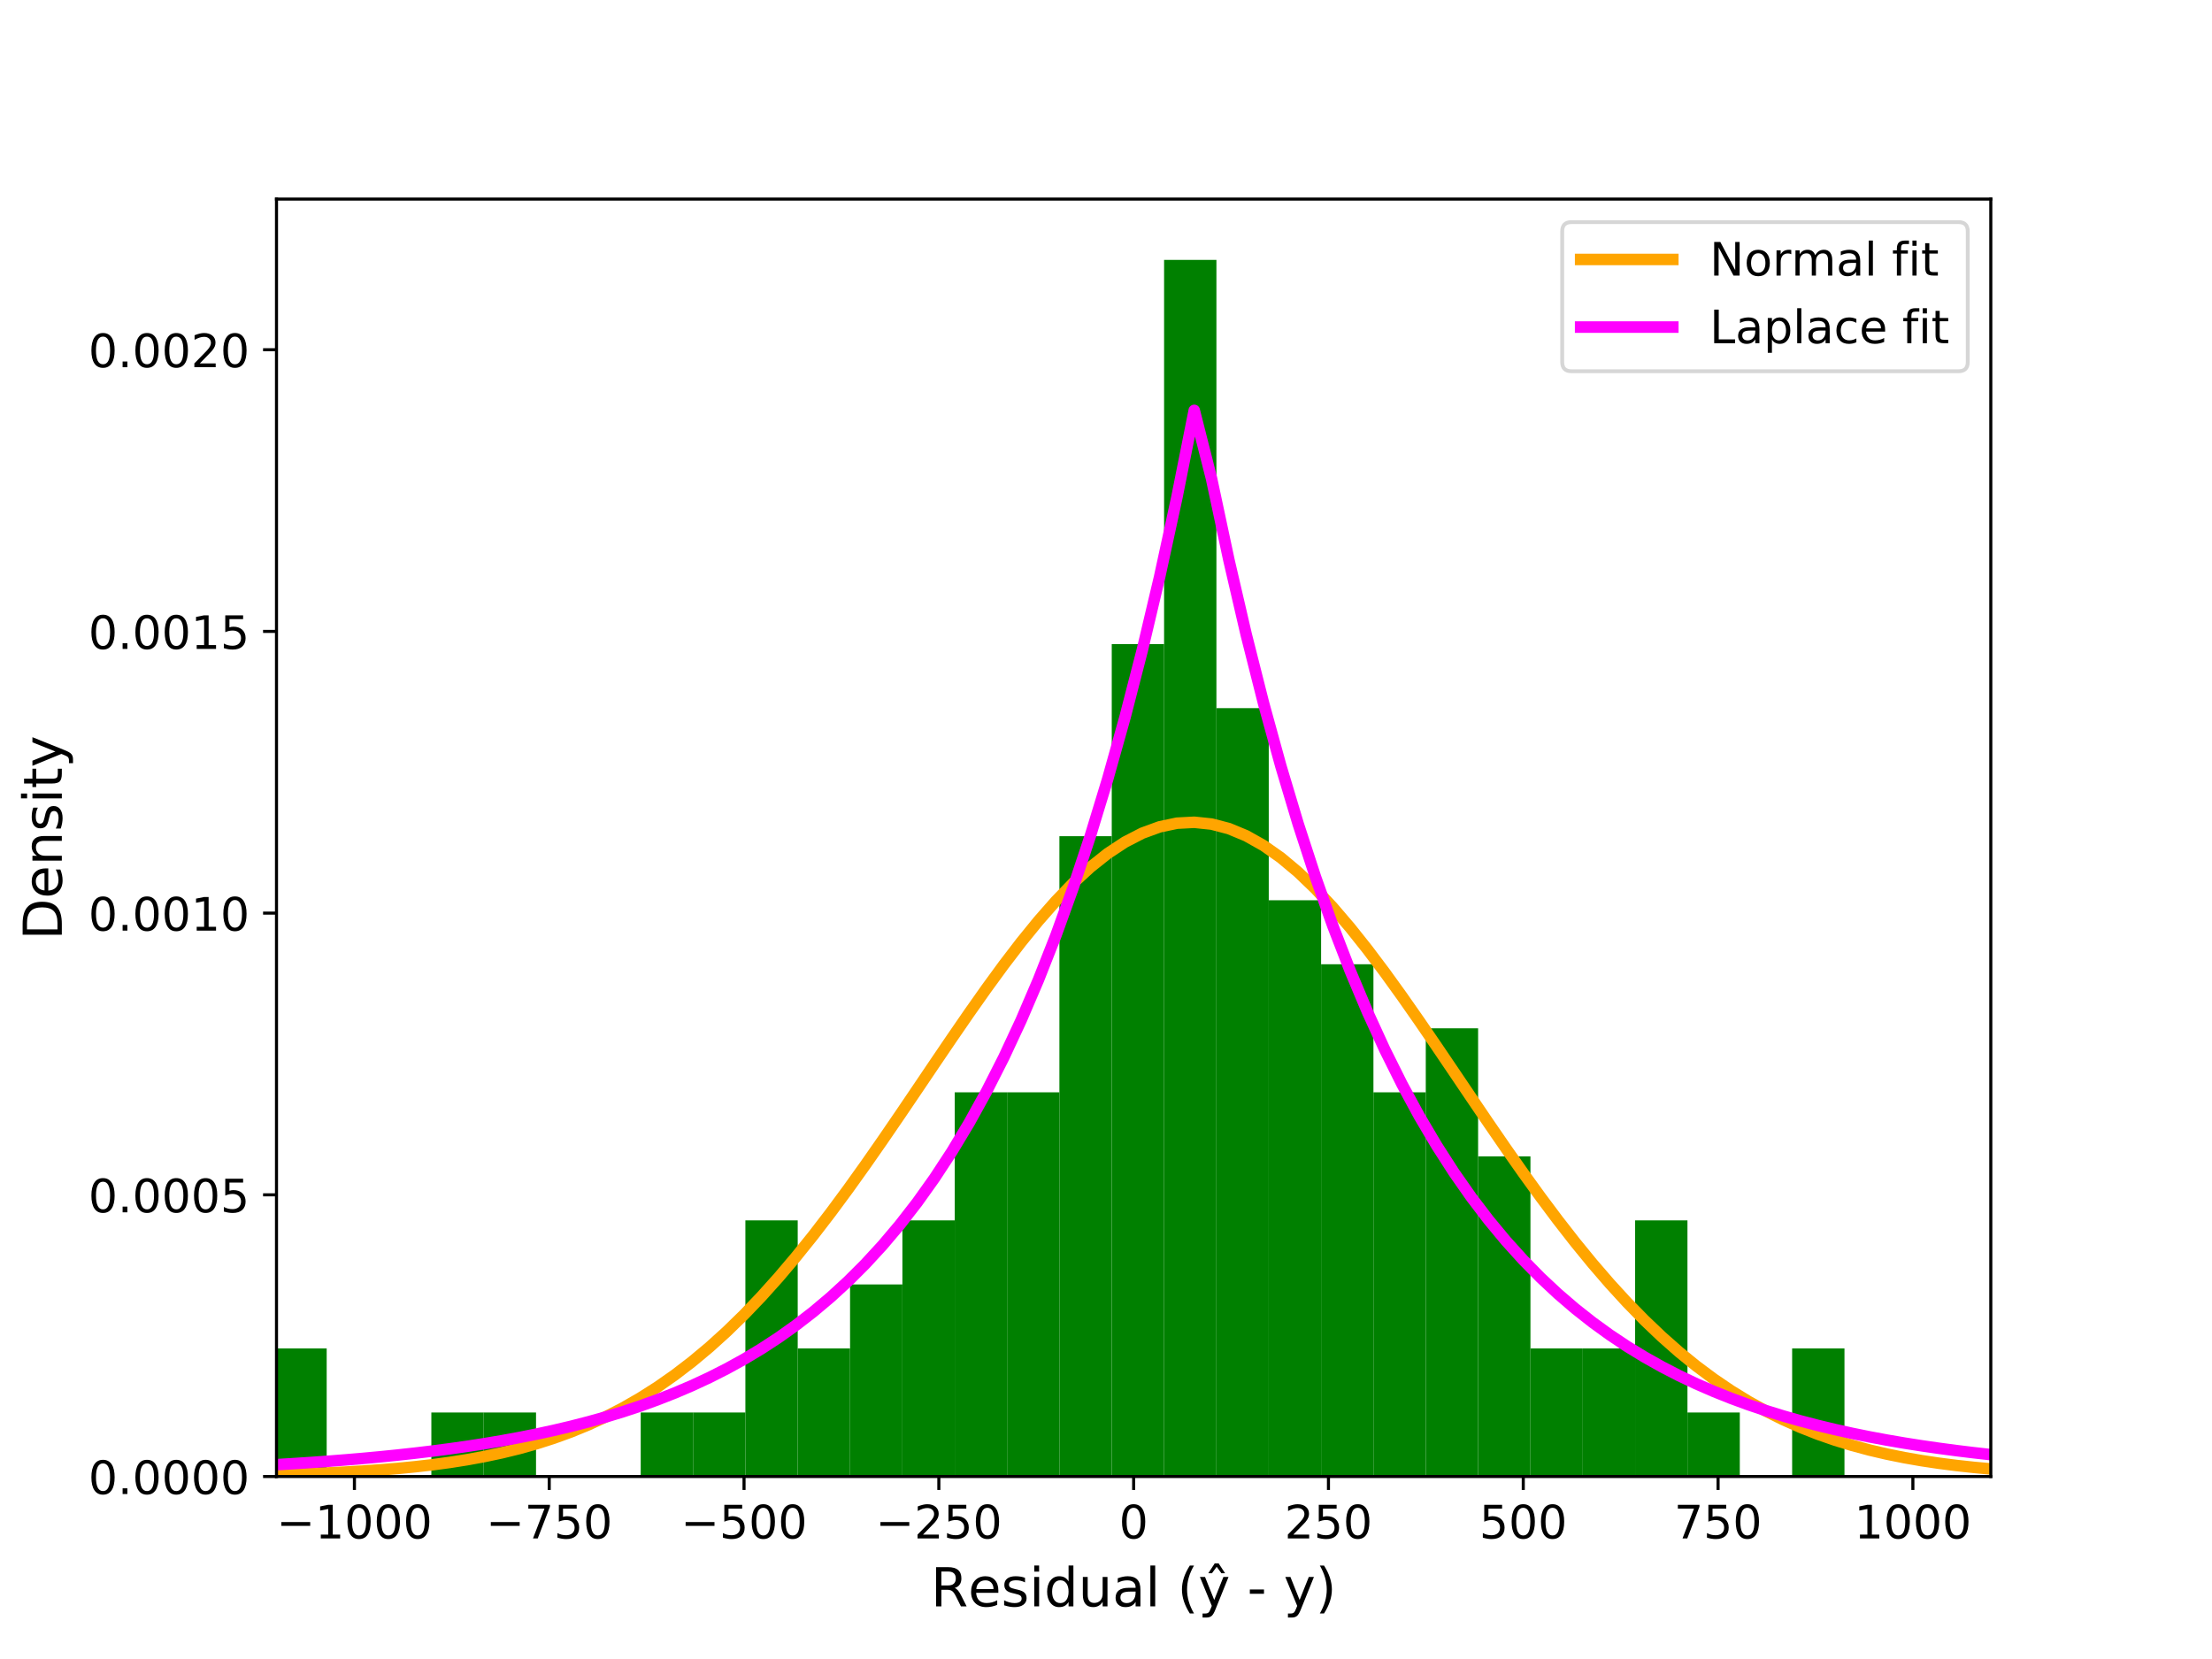 <?xml version="1.0" encoding="utf-8" standalone="no"?>
<!DOCTYPE svg PUBLIC "-//W3C//DTD SVG 1.1//EN"
  "http://www.w3.org/Graphics/SVG/1.1/DTD/svg11.dtd">
<!-- Created with matplotlib (https://matplotlib.org/) -->
<svg height="432pt" version="1.1" viewBox="0 0 576 432" width="576pt" xmlns="http://www.w3.org/2000/svg" xmlns:xlink="http://www.w3.org/1999/xlink">
 <defs>
  <style type="text/css">
*{stroke-linecap:butt;stroke-linejoin:round;}
  </style>
 </defs>
 <g id="figure_1">
  <g id="patch_1">
   <path d="M 0 432 
L 576 432 
L 576 0 
L 0 0 
z
" style="fill:#ffffff;"/>
  </g>
  <g id="axes_1">
   <g id="patch_2">
    <path d="M 72 384.48 
L 518.4 384.48 
L 518.4 51.84 
L 72 51.84 
z
" style="fill:#ffffff;"/>
   </g>
   <g id="patch_3">
    <path clip-path="url(#pa2e6b90e30)" d="M 71.438 384.48 
L 85.067 384.48 
L 85.067 351.133 
L 71.438 351.133 
z
" style="fill:#008000;"/>
   </g>
   <g id="patch_4">
    <path clip-path="url(#pa2e6b90e30)" d="M 85.067 384.48 
L 98.695 384.48 
L 98.695 384.48 
L 85.067 384.48 
z
" style="fill:#008000;"/>
   </g>
   <g id="patch_5">
    <path clip-path="url(#pa2e6b90e30)" d="M 98.695 384.48 
L 112.324 384.48 
L 112.324 384.48 
L 98.695 384.48 
z
" style="fill:#008000;"/>
   </g>
   <g id="patch_6">
    <path clip-path="url(#pa2e6b90e30)" d="M 112.324 384.48 
L 125.953 384.48 
L 125.953 367.806 
L 112.324 367.806 
z
" style="fill:#008000;"/>
   </g>
   <g id="patch_7">
    <path clip-path="url(#pa2e6b90e30)" d="M 125.953 384.48 
L 139.581 384.48 
L 139.581 367.806 
L 125.953 367.806 
z
" style="fill:#008000;"/>
   </g>
   <g id="patch_8">
    <path clip-path="url(#pa2e6b90e30)" d="M 139.581 384.48 
L 153.21 384.48 
L 153.21 384.48 
L 139.581 384.48 
z
" style="fill:#008000;"/>
   </g>
   <g id="patch_9">
    <path clip-path="url(#pa2e6b90e30)" d="M 153.21 384.48 
L 166.839 384.48 
L 166.839 384.48 
L 153.21 384.48 
z
" style="fill:#008000;"/>
   </g>
   <g id="patch_10">
    <path clip-path="url(#pa2e6b90e30)" d="M 166.839 384.48 
L 180.467 384.48 
L 180.467 367.806 
L 166.839 367.806 
z
" style="fill:#008000;"/>
   </g>
   <g id="patch_11">
    <path clip-path="url(#pa2e6b90e30)" d="M 180.467 384.48 
L 194.096 384.48 
L 194.096 367.806 
L 180.467 367.806 
z
" style="fill:#008000;"/>
   </g>
   <g id="patch_12">
    <path clip-path="url(#pa2e6b90e30)" d="M 194.096 384.48 
L 207.724 384.48 
L 207.724 317.785 
L 194.096 317.785 
z
" style="fill:#008000;"/>
   </g>
   <g id="patch_13">
    <path clip-path="url(#pa2e6b90e30)" d="M 207.724 384.48 
L 221.353 384.48 
L 221.353 351.133 
L 207.724 351.133 
z
" style="fill:#008000;"/>
   </g>
   <g id="patch_14">
    <path clip-path="url(#pa2e6b90e30)" d="M 221.353 384.48 
L 234.982 384.48 
L 234.982 334.459 
L 221.353 334.459 
z
" style="fill:#008000;"/>
   </g>
   <g id="patch_15">
    <path clip-path="url(#pa2e6b90e30)" d="M 234.982 384.48 
L 248.61 384.48 
L 248.61 317.785 
L 234.982 317.785 
z
" style="fill:#008000;"/>
   </g>
   <g id="patch_16">
    <path clip-path="url(#pa2e6b90e30)" d="M 248.61 384.48 
L 262.239 384.48 
L 262.239 284.438 
L 248.61 284.438 
z
" style="fill:#008000;"/>
   </g>
   <g id="patch_17">
    <path clip-path="url(#pa2e6b90e30)" d="M 262.239 384.48 
L 275.868 384.48 
L 275.868 284.438 
L 262.239 284.438 
z
" style="fill:#008000;"/>
   </g>
   <g id="patch_18">
    <path clip-path="url(#pa2e6b90e30)" d="M 275.868 384.48 
L 289.496 384.48 
L 289.496 217.743 
L 275.868 217.743 
z
" style="fill:#008000;"/>
   </g>
   <g id="patch_19">
    <path clip-path="url(#pa2e6b90e30)" d="M 289.496 384.48 
L 303.125 384.48 
L 303.125 167.722 
L 289.496 167.722 
z
" style="fill:#008000;"/>
   </g>
   <g id="patch_20">
    <path clip-path="url(#pa2e6b90e30)" d="M 303.125 384.48 
L 316.753 384.48 
L 316.753 67.68 
L 303.125 67.68 
z
" style="fill:#008000;"/>
   </g>
   <g id="patch_21">
    <path clip-path="url(#pa2e6b90e30)" d="M 316.753 384.48 
L 330.382 384.48 
L 330.382 184.396 
L 316.753 184.396 
z
" style="fill:#008000;"/>
   </g>
   <g id="patch_22">
    <path clip-path="url(#pa2e6b90e30)" d="M 330.382 384.48 
L 344.011 384.48 
L 344.011 234.417 
L 330.382 234.417 
z
" style="fill:#008000;"/>
   </g>
   <g id="patch_23">
    <path clip-path="url(#pa2e6b90e30)" d="M 344.011 384.48 
L 357.639 384.48 
L 357.639 251.091 
L 344.011 251.091 
z
" style="fill:#008000;"/>
   </g>
   <g id="patch_24">
    <path clip-path="url(#pa2e6b90e30)" d="M 357.639 384.48 
L 371.268 384.48 
L 371.268 284.438 
L 357.639 284.438 
z
" style="fill:#008000;"/>
   </g>
   <g id="patch_25">
    <path clip-path="url(#pa2e6b90e30)" d="M 371.268 384.48 
L 384.897 384.48 
L 384.897 267.764 
L 371.268 267.764 
z
" style="fill:#008000;"/>
   </g>
   <g id="patch_26">
    <path clip-path="url(#pa2e6b90e30)" d="M 384.897 384.48 
L 398.525 384.48 
L 398.525 301.112 
L 384.897 301.112 
z
" style="fill:#008000;"/>
   </g>
   <g id="patch_27">
    <path clip-path="url(#pa2e6b90e30)" d="M 398.525 384.48 
L 412.154 384.48 
L 412.154 351.133 
L 398.525 351.133 
z
" style="fill:#008000;"/>
   </g>
   <g id="patch_28">
    <path clip-path="url(#pa2e6b90e30)" d="M 412.154 384.48 
L 425.783 384.48 
L 425.783 351.133 
L 412.154 351.133 
z
" style="fill:#008000;"/>
   </g>
   <g id="patch_29">
    <path clip-path="url(#pa2e6b90e30)" d="M 425.783 384.48 
L 439.411 384.48 
L 439.411 317.785 
L 425.783 317.785 
z
" style="fill:#008000;"/>
   </g>
   <g id="patch_30">
    <path clip-path="url(#pa2e6b90e30)" d="M 439.411 384.48 
L 453.04 384.48 
L 453.04 367.806 
L 439.411 367.806 
z
" style="fill:#008000;"/>
   </g>
   <g id="patch_31">
    <path clip-path="url(#pa2e6b90e30)" d="M 453.04 384.48 
L 466.668 384.48 
L 466.668 384.48 
L 453.04 384.48 
z
" style="fill:#008000;"/>
   </g>
   <g id="patch_32">
    <path clip-path="url(#pa2e6b90e30)" d="M 466.668 384.48 
L 480.297 384.48 
L 480.297 351.133 
L 466.668 351.133 
z
" style="fill:#008000;"/>
   </g>
   <g id="matplotlib.axis_1">
    <g id="xtick_1">
     <g id="line2d_1">
      <defs>
       <path d="M 0 0 
L 0 3.5 
" id="mfe18b17dd7" style="stroke:#000000;stroke-width:0.8;"/>
      </defs>
      <g>
       <use style="stroke:#000000;stroke-width:0.8;" x="92.291" xlink:href="#mfe18b17dd7" y="384.48"/>
      </g>
     </g>
     <g id="text_1">
      <!-- −1000 -->
      <defs>
       <path d="M 10.594 35.5 
L 73.188 35.5 
L 73.188 27.203 
L 10.594 27.203 
z
" id="DejaVuSans-8722"/>
       <path d="M 12.406 8.297 
L 28.516 8.297 
L 28.516 63.922 
L 10.984 60.406 
L 10.984 69.391 
L 28.422 72.906 
L 38.281 72.906 
L 38.281 8.297 
L 54.391 8.297 
L 54.391 0 
L 12.406 0 
z
" id="DejaVuSans-49"/>
       <path d="M 31.781 66.406 
Q 24.172 66.406 20.328 58.906 
Q 16.5 51.422 16.5 36.375 
Q 16.5 21.391 20.328 13.891 
Q 24.172 6.391 31.781 6.391 
Q 39.453 6.391 43.281 13.891 
Q 47.125 21.391 47.125 36.375 
Q 47.125 51.422 43.281 58.906 
Q 39.453 66.406 31.781 66.406 
z
M 31.781 74.219 
Q 44.047 74.219 50.516 64.516 
Q 56.984 54.828 56.984 36.375 
Q 56.984 17.969 50.516 8.266 
Q 44.047 -1.422 31.781 -1.422 
Q 19.531 -1.422 13.062 8.266 
Q 6.594 17.969 6.594 36.375 
Q 6.594 54.828 13.062 64.516 
Q 19.531 74.219 31.781 74.219 
z
" id="DejaVuSans-48"/>
      </defs>
      <g transform="translate(71.993 400.598)scale(0.12 -0.12)">
       <use xlink:href="#DejaVuSans-8722"/>
       <use x="83.789" xlink:href="#DejaVuSans-49"/>
       <use x="147.412" xlink:href="#DejaVuSans-48"/>
       <use x="211.035" xlink:href="#DejaVuSans-48"/>
       <use x="274.658" xlink:href="#DejaVuSans-48"/>
      </g>
     </g>
    </g>
    <g id="xtick_2">
     <g id="line2d_2">
      <g>
       <use style="stroke:#000000;stroke-width:0.8;" x="143.018" xlink:href="#mfe18b17dd7" y="384.48"/>
      </g>
     </g>
     <g id="text_2">
      <!-- −750 -->
      <defs>
       <path d="M 8.203 72.906 
L 55.078 72.906 
L 55.078 68.703 
L 28.609 0 
L 18.312 0 
L 43.219 64.594 
L 8.203 64.594 
z
" id="DejaVuSans-55"/>
       <path d="M 10.797 72.906 
L 49.516 72.906 
L 49.516 64.594 
L 19.828 64.594 
L 19.828 46.734 
Q 21.969 47.469 24.109 47.828 
Q 26.266 48.188 28.422 48.188 
Q 40.625 48.188 47.75 41.5 
Q 54.891 34.812 54.891 23.391 
Q 54.891 11.625 47.562 5.094 
Q 40.234 -1.422 26.906 -1.422 
Q 22.312 -1.422 17.547 -0.641 
Q 12.797 0.141 7.719 1.703 
L 7.719 11.625 
Q 12.109 9.234 16.797 8.062 
Q 21.484 6.891 26.703 6.891 
Q 35.156 6.891 40.078 11.328 
Q 45.016 15.766 45.016 23.391 
Q 45.016 31 40.078 35.438 
Q 35.156 39.891 26.703 39.891 
Q 22.75 39.891 18.812 39.016 
Q 14.891 38.141 10.797 36.281 
z
" id="DejaVuSans-53"/>
      </defs>
      <g transform="translate(126.538 400.598)scale(0.12 -0.12)">
       <use xlink:href="#DejaVuSans-8722"/>
       <use x="83.789" xlink:href="#DejaVuSans-55"/>
       <use x="147.412" xlink:href="#DejaVuSans-53"/>
       <use x="211.035" xlink:href="#DejaVuSans-48"/>
      </g>
     </g>
    </g>
    <g id="xtick_3">
     <g id="line2d_3">
      <g>
       <use style="stroke:#000000;stroke-width:0.8;" x="193.745" xlink:href="#mfe18b17dd7" y="384.48"/>
      </g>
     </g>
     <g id="text_3">
      <!-- −500 -->
      <g transform="translate(177.265 400.598)scale(0.12 -0.12)">
       <use xlink:href="#DejaVuSans-8722"/>
       <use x="83.789" xlink:href="#DejaVuSans-53"/>
       <use x="147.412" xlink:href="#DejaVuSans-48"/>
       <use x="211.035" xlink:href="#DejaVuSans-48"/>
      </g>
     </g>
    </g>
    <g id="xtick_4">
     <g id="line2d_4">
      <g>
       <use style="stroke:#000000;stroke-width:0.8;" x="244.473" xlink:href="#mfe18b17dd7" y="384.48"/>
      </g>
     </g>
     <g id="text_4">
      <!-- −250 -->
      <defs>
       <path d="M 19.188 8.297 
L 53.609 8.297 
L 53.609 0 
L 7.328 0 
L 7.328 8.297 
Q 12.938 14.109 22.625 23.891 
Q 32.328 33.688 34.812 36.531 
Q 39.547 41.844 41.422 45.531 
Q 43.312 49.219 43.312 52.781 
Q 43.312 58.594 39.234 62.25 
Q 35.156 65.922 28.609 65.922 
Q 23.969 65.922 18.812 64.312 
Q 13.672 62.703 7.812 59.422 
L 7.812 69.391 
Q 13.766 71.781 18.938 73 
Q 24.125 74.219 28.422 74.219 
Q 39.75 74.219 46.484 68.547 
Q 53.219 62.891 53.219 53.422 
Q 53.219 48.922 51.531 44.891 
Q 49.859 40.875 45.406 35.406 
Q 44.188 33.984 37.641 27.219 
Q 31.109 20.453 19.188 8.297 
z
" id="DejaVuSans-50"/>
      </defs>
      <g transform="translate(227.992 400.598)scale(0.12 -0.12)">
       <use xlink:href="#DejaVuSans-8722"/>
       <use x="83.789" xlink:href="#DejaVuSans-50"/>
       <use x="147.412" xlink:href="#DejaVuSans-53"/>
       <use x="211.035" xlink:href="#DejaVuSans-48"/>
      </g>
     </g>
    </g>
    <g id="xtick_5">
     <g id="line2d_5">
      <g>
       <use style="stroke:#000000;stroke-width:0.8;" x="295.2" xlink:href="#mfe18b17dd7" y="384.48"/>
      </g>
     </g>
     <g id="text_5">
      <!-- 0 -->
      <g transform="translate(291.382 400.598)scale(0.12 -0.12)">
       <use xlink:href="#DejaVuSans-48"/>
      </g>
     </g>
    </g>
    <g id="xtick_6">
     <g id="line2d_6">
      <g>
       <use style="stroke:#000000;stroke-width:0.8;" x="345.927" xlink:href="#mfe18b17dd7" y="384.48"/>
      </g>
     </g>
     <g id="text_6">
      <!-- 250 -->
      <g transform="translate(334.475 400.598)scale(0.12 -0.12)">
       <use xlink:href="#DejaVuSans-50"/>
       <use x="63.623" xlink:href="#DejaVuSans-53"/>
       <use x="127.246" xlink:href="#DejaVuSans-48"/>
      </g>
     </g>
    </g>
    <g id="xtick_7">
     <g id="line2d_7">
      <g>
       <use style="stroke:#000000;stroke-width:0.8;" x="396.655" xlink:href="#mfe18b17dd7" y="384.48"/>
      </g>
     </g>
     <g id="text_7">
      <!-- 500 -->
      <g transform="translate(385.202 400.598)scale(0.12 -0.12)">
       <use xlink:href="#DejaVuSans-53"/>
       <use x="63.623" xlink:href="#DejaVuSans-48"/>
       <use x="127.246" xlink:href="#DejaVuSans-48"/>
      </g>
     </g>
    </g>
    <g id="xtick_8">
     <g id="line2d_8">
      <g>
       <use style="stroke:#000000;stroke-width:0.8;" x="447.382" xlink:href="#mfe18b17dd7" y="384.48"/>
      </g>
     </g>
     <g id="text_8">
      <!-- 750 -->
      <g transform="translate(435.929 400.598)scale(0.12 -0.12)">
       <use xlink:href="#DejaVuSans-55"/>
       <use x="63.623" xlink:href="#DejaVuSans-53"/>
       <use x="127.246" xlink:href="#DejaVuSans-48"/>
      </g>
     </g>
    </g>
    <g id="xtick_9">
     <g id="line2d_9">
      <g>
       <use style="stroke:#000000;stroke-width:0.8;" x="498.109" xlink:href="#mfe18b17dd7" y="384.48"/>
      </g>
     </g>
     <g id="text_9">
      <!-- 1000 -->
      <g transform="translate(482.839 400.598)scale(0.12 -0.12)">
       <use xlink:href="#DejaVuSans-49"/>
       <use x="63.623" xlink:href="#DejaVuSans-48"/>
       <use x="127.246" xlink:href="#DejaVuSans-48"/>
       <use x="190.869" xlink:href="#DejaVuSans-48"/>
      </g>
     </g>
    </g>
    <g id="text_10">
     <!-- Residual (ŷ - y) -->
     <defs>
      <path d="M 44.391 34.188 
Q 47.562 33.109 50.562 29.594 
Q 53.562 26.078 56.594 19.922 
L 66.609 0 
L 56 0 
L 46.688 18.703 
Q 43.062 26.031 39.672 28.422 
Q 36.281 30.812 30.422 30.812 
L 19.672 30.812 
L 19.672 0 
L 9.812 0 
L 9.812 72.906 
L 32.078 72.906 
Q 44.578 72.906 50.734 67.672 
Q 56.891 62.453 56.891 51.906 
Q 56.891 45.016 53.688 40.469 
Q 50.484 35.938 44.391 34.188 
z
M 19.672 64.797 
L 19.672 38.922 
L 32.078 38.922 
Q 39.203 38.922 42.844 42.219 
Q 46.484 45.516 46.484 51.906 
Q 46.484 58.297 42.844 61.547 
Q 39.203 64.797 32.078 64.797 
z
" id="DejaVuSans-82"/>
      <path d="M 56.203 29.594 
L 56.203 25.203 
L 14.891 25.203 
Q 15.484 15.922 20.484 11.062 
Q 25.484 6.203 34.422 6.203 
Q 39.594 6.203 44.453 7.469 
Q 49.312 8.734 54.109 11.281 
L 54.109 2.781 
Q 49.266 0.734 44.188 -0.344 
Q 39.109 -1.422 33.891 -1.422 
Q 20.797 -1.422 13.156 6.188 
Q 5.516 13.812 5.516 26.812 
Q 5.516 40.234 12.766 48.109 
Q 20.016 56 32.328 56 
Q 43.359 56 49.781 48.891 
Q 56.203 41.797 56.203 29.594 
z
M 47.219 32.234 
Q 47.125 39.594 43.094 43.984 
Q 39.062 48.391 32.422 48.391 
Q 24.906 48.391 20.391 44.141 
Q 15.875 39.891 15.188 32.172 
z
" id="DejaVuSans-101"/>
      <path d="M 44.281 53.078 
L 44.281 44.578 
Q 40.484 46.531 36.375 47.5 
Q 32.281 48.484 27.875 48.484 
Q 21.188 48.484 17.844 46.438 
Q 14.5 44.391 14.5 40.281 
Q 14.5 37.156 16.891 35.375 
Q 19.281 33.594 26.516 31.984 
L 29.594 31.297 
Q 39.156 29.25 43.188 25.516 
Q 47.219 21.781 47.219 15.094 
Q 47.219 7.469 41.188 3.016 
Q 35.156 -1.422 24.609 -1.422 
Q 20.219 -1.422 15.453 -0.562 
Q 10.688 0.297 5.422 2 
L 5.422 11.281 
Q 10.406 8.688 15.234 7.391 
Q 20.062 6.109 24.812 6.109 
Q 31.156 6.109 34.562 8.281 
Q 37.984 10.453 37.984 14.406 
Q 37.984 18.062 35.516 20.016 
Q 33.062 21.969 24.703 23.781 
L 21.578 24.516 
Q 13.234 26.266 9.516 29.906 
Q 5.812 33.547 5.812 39.891 
Q 5.812 47.609 11.281 51.797 
Q 16.75 56 26.812 56 
Q 31.781 56 36.172 55.266 
Q 40.578 54.547 44.281 53.078 
z
" id="DejaVuSans-115"/>
      <path d="M 9.422 54.688 
L 18.406 54.688 
L 18.406 0 
L 9.422 0 
z
M 9.422 75.984 
L 18.406 75.984 
L 18.406 64.594 
L 9.422 64.594 
z
" id="DejaVuSans-105"/>
      <path d="M 45.406 46.391 
L 45.406 75.984 
L 54.391 75.984 
L 54.391 0 
L 45.406 0 
L 45.406 8.203 
Q 42.578 3.328 38.25 0.953 
Q 33.938 -1.422 27.875 -1.422 
Q 17.969 -1.422 11.734 6.484 
Q 5.516 14.406 5.516 27.297 
Q 5.516 40.188 11.734 48.094 
Q 17.969 56 27.875 56 
Q 33.938 56 38.25 53.625 
Q 42.578 51.266 45.406 46.391 
z
M 14.797 27.297 
Q 14.797 17.391 18.875 11.75 
Q 22.953 6.109 30.078 6.109 
Q 37.203 6.109 41.297 11.75 
Q 45.406 17.391 45.406 27.297 
Q 45.406 37.203 41.297 42.844 
Q 37.203 48.484 30.078 48.484 
Q 22.953 48.484 18.875 42.844 
Q 14.797 37.203 14.797 27.297 
z
" id="DejaVuSans-100"/>
      <path d="M 8.5 21.578 
L 8.5 54.688 
L 17.484 54.688 
L 17.484 21.922 
Q 17.484 14.156 20.5 10.266 
Q 23.531 6.391 29.594 6.391 
Q 36.859 6.391 41.078 11.031 
Q 45.312 15.672 45.312 23.688 
L 45.312 54.688 
L 54.297 54.688 
L 54.297 0 
L 45.312 0 
L 45.312 8.406 
Q 42.047 3.422 37.719 1 
Q 33.406 -1.422 27.688 -1.422 
Q 18.266 -1.422 13.375 4.438 
Q 8.5 10.297 8.5 21.578 
z
M 31.109 56 
z
" id="DejaVuSans-117"/>
      <path d="M 34.281 27.484 
Q 23.391 27.484 19.188 25 
Q 14.984 22.516 14.984 16.5 
Q 14.984 11.719 18.141 8.906 
Q 21.297 6.109 26.703 6.109 
Q 34.188 6.109 38.703 11.406 
Q 43.219 16.703 43.219 25.484 
L 43.219 27.484 
z
M 52.203 31.203 
L 52.203 0 
L 43.219 0 
L 43.219 8.297 
Q 40.141 3.328 35.547 0.953 
Q 30.953 -1.422 24.312 -1.422 
Q 15.922 -1.422 10.953 3.297 
Q 6 8.016 6 15.922 
Q 6 25.141 12.172 29.828 
Q 18.359 34.516 30.609 34.516 
L 43.219 34.516 
L 43.219 35.406 
Q 43.219 41.609 39.141 45 
Q 35.062 48.391 27.688 48.391 
Q 23 48.391 18.547 47.266 
Q 14.109 46.141 10.016 43.891 
L 10.016 52.203 
Q 14.938 54.109 19.578 55.047 
Q 24.219 56 28.609 56 
Q 40.484 56 46.344 49.844 
Q 52.203 43.703 52.203 31.203 
z
" id="DejaVuSans-97"/>
      <path d="M 9.422 75.984 
L 18.406 75.984 
L 18.406 0 
L 9.422 0 
z
" id="DejaVuSans-108"/>
      <path id="DejaVuSans-32"/>
      <path d="M 31 75.875 
Q 24.469 64.656 21.281 53.656 
Q 18.109 42.672 18.109 31.391 
Q 18.109 20.125 21.312 9.062 
Q 24.516 -2 31 -13.188 
L 23.188 -13.188 
Q 15.875 -1.703 12.234 9.375 
Q 8.594 20.453 8.594 31.391 
Q 8.594 42.281 12.203 53.312 
Q 15.828 64.359 23.188 75.875 
z
" id="DejaVuSans-40"/>
      <path d="M 32.172 -5.078 
Q 28.375 -14.844 24.75 -17.812 
Q 21.141 -20.797 15.094 -20.797 
L 7.906 -20.797 
L 7.906 -13.281 
L 13.188 -13.281 
Q 16.891 -13.281 18.938 -11.516 
Q 21 -9.766 23.484 -3.219 
L 25.094 0.875 
L 2.984 54.688 
L 12.5 54.688 
L 29.594 11.922 
L 46.688 54.688 
L 56.203 54.688 
z
" id="DejaVuSans-121"/>
      <path d="M -28.609 79.984 
L -21.391 79.984 
L -9.422 61.625 
L -16.219 61.625 
L -25 73.578 
L -33.797 61.625 
L -40.578 61.625 
z
M -25 56 
z
" id="DejaVuSans-770"/>
      <path d="M 4.891 31.391 
L 31.203 31.391 
L 31.203 23.391 
L 4.891 23.391 
z
" id="DejaVuSans-45"/>
      <path d="M 8.016 75.875 
L 15.828 75.875 
Q 23.141 64.359 26.781 53.312 
Q 30.422 42.281 30.422 31.391 
Q 30.422 20.453 26.781 9.375 
Q 23.141 -1.703 15.828 -13.188 
L 8.016 -13.188 
Q 14.5 -2 17.703 9.062 
Q 20.906 20.125 20.906 31.391 
Q 20.906 42.672 17.703 53.656 
Q 14.5 64.656 8.016 75.875 
z
" id="DejaVuSans-41"/>
     </defs>
     <g transform="translate(242.38 418.292)scale(0.14 -0.14)">
      <use xlink:href="#DejaVuSans-82"/>
      <use x="69.42" xlink:href="#DejaVuSans-101"/>
      <use x="130.943" xlink:href="#DejaVuSans-115"/>
      <use x="183.043" xlink:href="#DejaVuSans-105"/>
      <use x="210.826" xlink:href="#DejaVuSans-100"/>
      <use x="274.303" xlink:href="#DejaVuSans-117"/>
      <use x="337.682" xlink:href="#DejaVuSans-97"/>
      <use x="398.961" xlink:href="#DejaVuSans-108"/>
      <use x="426.744" xlink:href="#DejaVuSans-32"/>
      <use x="458.531" xlink:href="#DejaVuSans-40"/>
      <use x="497.545" xlink:href="#DejaVuSans-121"/>
      <use x="556.725" xlink:href="#DejaVuSans-770"/>
      <use x="556.725" xlink:href="#DejaVuSans-32"/>
      <use x="588.512" xlink:href="#DejaVuSans-45"/>
      <use x="624.596" xlink:href="#DejaVuSans-32"/>
      <use x="656.383" xlink:href="#DejaVuSans-121"/>
      <use x="715.562" xlink:href="#DejaVuSans-41"/>
     </g>
    </g>
   </g>
   <g id="matplotlib.axis_2">
    <g id="ytick_1">
     <g id="line2d_10">
      <defs>
       <path d="M 0 0 
L -3.5 0 
" id="m4675f915e5" style="stroke:#000000;stroke-width:0.8;"/>
      </defs>
      <g>
       <use style="stroke:#000000;stroke-width:0.8;" x="72" xlink:href="#m4675f915e5" y="384.48"/>
      </g>
     </g>
     <g id="text_11">
      <!-- 0.0000 -->
      <defs>
       <path d="M 10.688 12.406 
L 21 12.406 
L 21 0 
L 10.688 0 
z
" id="DejaVuSans-46"/>
      </defs>
      <g transform="translate(23.011 389.039)scale(0.12 -0.12)">
       <use xlink:href="#DejaVuSans-48"/>
       <use x="63.623" xlink:href="#DejaVuSans-46"/>
       <use x="95.41" xlink:href="#DejaVuSans-48"/>
       <use x="159.033" xlink:href="#DejaVuSans-48"/>
       <use x="222.656" xlink:href="#DejaVuSans-48"/>
       <use x="286.279" xlink:href="#DejaVuSans-48"/>
      </g>
     </g>
    </g>
    <g id="ytick_2">
     <g id="line2d_11">
      <g>
       <use style="stroke:#000000;stroke-width:0.8;" x="72" xlink:href="#m4675f915e5" y="311.126"/>
      </g>
     </g>
     <g id="text_12">
      <!-- 0.0005 -->
      <g transform="translate(23.011 315.685)scale(0.12 -0.12)">
       <use xlink:href="#DejaVuSans-48"/>
       <use x="63.623" xlink:href="#DejaVuSans-46"/>
       <use x="95.41" xlink:href="#DejaVuSans-48"/>
       <use x="159.033" xlink:href="#DejaVuSans-48"/>
       <use x="222.656" xlink:href="#DejaVuSans-48"/>
       <use x="286.279" xlink:href="#DejaVuSans-53"/>
      </g>
     </g>
    </g>
    <g id="ytick_3">
     <g id="line2d_12">
      <g>
       <use style="stroke:#000000;stroke-width:0.8;" x="72" xlink:href="#m4675f915e5" y="237.772"/>
      </g>
     </g>
     <g id="text_13">
      <!-- 0.0010 -->
      <g transform="translate(23.011 242.331)scale(0.12 -0.12)">
       <use xlink:href="#DejaVuSans-48"/>
       <use x="63.623" xlink:href="#DejaVuSans-46"/>
       <use x="95.41" xlink:href="#DejaVuSans-48"/>
       <use x="159.033" xlink:href="#DejaVuSans-48"/>
       <use x="222.656" xlink:href="#DejaVuSans-49"/>
       <use x="286.279" xlink:href="#DejaVuSans-48"/>
      </g>
     </g>
    </g>
    <g id="ytick_4">
     <g id="line2d_13">
      <g>
       <use style="stroke:#000000;stroke-width:0.8;" x="72" xlink:href="#m4675f915e5" y="164.418"/>
      </g>
     </g>
     <g id="text_14">
      <!-- 0.0015 -->
      <g transform="translate(23.011 168.977)scale(0.12 -0.12)">
       <use xlink:href="#DejaVuSans-48"/>
       <use x="63.623" xlink:href="#DejaVuSans-46"/>
       <use x="95.41" xlink:href="#DejaVuSans-48"/>
       <use x="159.033" xlink:href="#DejaVuSans-48"/>
       <use x="222.656" xlink:href="#DejaVuSans-49"/>
       <use x="286.279" xlink:href="#DejaVuSans-53"/>
      </g>
     </g>
    </g>
    <g id="ytick_5">
     <g id="line2d_14">
      <g>
       <use style="stroke:#000000;stroke-width:0.8;" x="72" xlink:href="#m4675f915e5" y="91.064"/>
      </g>
     </g>
     <g id="text_15">
      <!-- 0.0020 -->
      <g transform="translate(23.011 95.623)scale(0.12 -0.12)">
       <use xlink:href="#DejaVuSans-48"/>
       <use x="63.623" xlink:href="#DejaVuSans-46"/>
       <use x="95.41" xlink:href="#DejaVuSans-48"/>
       <use x="159.033" xlink:href="#DejaVuSans-48"/>
       <use x="222.656" xlink:href="#DejaVuSans-50"/>
       <use x="286.279" xlink:href="#DejaVuSans-48"/>
      </g>
     </g>
    </g>
    <g id="text_16">
     <!-- Density -->
     <defs>
      <path d="M 19.672 64.797 
L 19.672 8.109 
L 31.594 8.109 
Q 46.688 8.109 53.688 14.938 
Q 60.688 21.781 60.688 36.531 
Q 60.688 51.172 53.688 57.984 
Q 46.688 64.797 31.594 64.797 
z
M 9.812 72.906 
L 30.078 72.906 
Q 51.266 72.906 61.172 64.094 
Q 71.094 55.281 71.094 36.531 
Q 71.094 17.672 61.125 8.828 
Q 51.172 0 30.078 0 
L 9.812 0 
z
" id="DejaVuSans-68"/>
      <path d="M 54.891 33.016 
L 54.891 0 
L 45.906 0 
L 45.906 32.719 
Q 45.906 40.484 42.875 44.328 
Q 39.844 48.188 33.797 48.188 
Q 26.516 48.188 22.312 43.547 
Q 18.109 38.922 18.109 30.906 
L 18.109 0 
L 9.078 0 
L 9.078 54.688 
L 18.109 54.688 
L 18.109 46.188 
Q 21.344 51.125 25.703 53.562 
Q 30.078 56 35.797 56 
Q 45.219 56 50.047 50.172 
Q 54.891 44.344 54.891 33.016 
z
" id="DejaVuSans-110"/>
      <path d="M 18.312 70.219 
L 18.312 54.688 
L 36.812 54.688 
L 36.812 47.703 
L 18.312 47.703 
L 18.312 18.016 
Q 18.312 11.328 20.141 9.422 
Q 21.969 7.516 27.594 7.516 
L 36.812 7.516 
L 36.812 0 
L 27.594 0 
Q 17.188 0 13.234 3.875 
Q 9.281 7.766 9.281 18.016 
L 9.281 47.703 
L 2.688 47.703 
L 2.688 54.688 
L 9.281 54.688 
L 9.281 70.219 
z
" id="DejaVuSans-116"/>
     </defs>
     <g transform="translate(16.1 244.772)rotate(-90)scale(0.14 -0.14)">
      <use xlink:href="#DejaVuSans-68"/>
      <use x="77.002" xlink:href="#DejaVuSans-101"/>
      <use x="138.525" xlink:href="#DejaVuSans-110"/>
      <use x="201.904" xlink:href="#DejaVuSans-115"/>
      <use x="254.004" xlink:href="#DejaVuSans-105"/>
      <use x="281.787" xlink:href="#DejaVuSans-116"/>
      <use x="320.996" xlink:href="#DejaVuSans-121"/>
     </g>
    </g>
   </g>
   <g id="line2d_15">
    <path clip-path="url(#pa2e6b90e30)" d="M 72 383.985 
L 76.509 383.864 
L 81.018 383.716 
L 85.527 383.537 
L 90.036 383.321 
L 94.545 383.061 
L 99.055 382.75 
L 103.564 382.38 
L 108.073 381.941 
L 112.582 381.424 
L 117.091 380.816 
L 121.6 380.106 
L 126.109 379.28 
L 130.618 378.324 
L 135.127 377.222 
L 139.636 375.959 
L 144.145 374.518 
L 148.655 372.882 
L 153.164 371.034 
L 157.673 368.956 
L 162.182 366.632 
L 166.691 364.046 
L 171.2 361.183 
L 175.709 358.029 
L 180.218 354.574 
L 184.727 350.809 
L 189.236 346.729 
L 193.745 342.33 
L 198.255 337.616 
L 202.764 332.591 
L 207.273 327.269 
L 211.782 321.663 
L 216.291 315.796 
L 220.8 309.695 
L 225.309 303.392 
L 229.818 296.925 
L 234.327 290.337 
L 238.836 283.676 
L 243.345 276.994 
L 247.855 270.348 
L 252.364 263.797 
L 256.873 257.403 
L 261.382 251.228 
L 265.891 245.338 
L 270.4 239.793 
L 274.909 234.656 
L 279.418 229.985 
L 283.927 225.833 
L 288.436 222.249 
L 292.945 219.278 
L 297.455 216.954 
L 301.964 215.308 
L 306.473 214.358 
L 310.982 214.118 
L 315.491 214.589 
L 320 215.767 
L 324.509 217.636 
L 329.018 220.173 
L 333.527 223.348 
L 338.036 227.121 
L 342.545 231.447 
L 347.055 236.276 
L 351.564 241.552 
L 356.073 247.215 
L 360.582 253.205 
L 365.091 259.458 
L 369.6 265.91 
L 374.109 272.498 
L 378.618 279.162 
L 383.127 285.843 
L 387.636 292.486 
L 392.145 299.04 
L 396.655 305.459 
L 401.164 311.7 
L 405.673 317.728 
L 410.182 323.513 
L 414.691 329.029 
L 419.2 334.256 
L 423.709 339.181 
L 428.218 343.793 
L 432.727 348.088 
L 437.236 352.066 
L 441.745 355.73 
L 446.255 359.086 
L 450.764 362.144 
L 455.273 364.915 
L 459.782 367.415 
L 464.291 369.657 
L 468.8 371.658 
L 473.309 373.436 
L 477.818 375.006 
L 482.327 376.388 
L 486.836 377.597 
L 491.345 378.649 
L 495.855 379.561 
L 500.364 380.348 
L 504.873 381.024 
L 509.382 381.601 
L 513.891 382.092 
L 518.4 382.507 
" style="fill:none;stroke:#ffa500;stroke-linecap:square;stroke-width:3;"/>
   </g>
   <g id="line2d_16">
    <path clip-path="url(#pa2e6b90e30)" d="M 72 381.393 
L 76.509 381.12 
L 81.018 380.822 
L 85.527 380.498 
L 90.036 380.145 
L 94.545 379.761 
L 99.055 379.343 
L 103.564 378.888 
L 108.073 378.392 
L 112.582 377.853 
L 117.091 377.266 
L 121.6 376.627 
L 126.109 375.931 
L 130.618 375.173 
L 135.127 374.349 
L 139.636 373.451 
L 144.145 372.474 
L 148.655 371.411 
L 153.164 370.253 
L 157.673 368.992 
L 162.182 367.62 
L 166.691 366.127 
L 171.2 364.5 
L 175.709 362.73 
L 180.218 360.803 
L 184.727 358.706 
L 189.236 356.422 
L 193.745 353.937 
L 198.255 351.231 
L 202.764 348.285 
L 207.273 345.078 
L 211.782 341.587 
L 216.291 337.787 
L 220.8 333.651 
L 225.309 329.147 
L 229.818 324.245 
L 234.327 318.909 
L 238.836 313.099 
L 243.345 306.775 
L 247.855 299.891 
L 252.364 292.397 
L 256.873 284.239 
L 261.382 275.358 
L 265.891 265.69 
L 270.4 255.166 
L 274.909 243.709 
L 279.418 231.238 
L 283.927 217.661 
L 288.436 202.882 
L 292.945 186.793 
L 297.455 169.279 
L 301.964 150.213 
L 306.473 129.459 
L 310.982 106.865 
L 315.491 124.67 
L 320 145.815 
L 324.509 165.239 
L 329.018 183.082 
L 333.527 199.472 
L 338.036 214.529 
L 342.545 228.361 
L 347.055 241.066 
L 351.564 252.738 
L 356.073 263.46 
L 360.582 273.309 
L 365.091 282.357 
L 369.6 290.668 
L 374.109 298.303 
L 378.618 305.316 
L 383.127 311.759 
L 387.636 317.677 
L 392.145 323.114 
L 396.655 328.108 
L 401.164 332.696 
L 405.673 336.911 
L 410.182 340.782 
L 414.691 344.338 
L 419.2 347.605 
L 423.709 350.606 
L 428.218 353.363 
L 432.727 355.896 
L 437.236 358.222 
L 441.745 360.359 
L 446.255 362.322 
L 450.764 364.125 
L 455.273 365.782 
L 459.782 367.304 
L 464.291 368.702 
L 468.8 369.986 
L 473.309 371.165 
L 477.818 372.249 
L 482.327 373.244 
L 486.836 374.159 
L 491.345 374.999 
L 495.855 375.77 
L 500.364 376.479 
L 504.873 377.13 
L 509.382 377.728 
L 513.891 378.278 
L 518.4 378.783 
" style="fill:none;stroke:#ff00ff;stroke-linecap:square;stroke-width:3;"/>
   </g>
   <g id="patch_33">
    <path d="M 72 384.48 
L 72 51.84 
" style="fill:none;stroke:#000000;stroke-linecap:square;stroke-linejoin:miter;stroke-width:0.8;"/>
   </g>
   <g id="patch_34">
    <path d="M 518.4 384.48 
L 518.4 51.84 
" style="fill:none;stroke:#000000;stroke-linecap:square;stroke-linejoin:miter;stroke-width:0.8;"/>
   </g>
   <g id="patch_35">
    <path d="M 72 384.48 
L 518.4 384.48 
" style="fill:none;stroke:#000000;stroke-linecap:square;stroke-linejoin:miter;stroke-width:0.8;"/>
   </g>
   <g id="patch_36">
    <path d="M 72 51.84 
L 518.4 51.84 
" style="fill:none;stroke:#000000;stroke-linecap:square;stroke-linejoin:miter;stroke-width:0.8;"/>
   </g>
   <g id="legend_1">
    <g id="patch_37">
     <path d="M 409.196 96.668 
L 510 96.668 
Q 512.4 96.668 512.4 94.267 
L 512.4 60.24 
Q 512.4 57.84 510 57.84 
L 409.196 57.84 
Q 406.796 57.84 406.796 60.24 
L 406.796 94.267 
Q 406.796 96.668 409.196 96.668 
z
" style="fill:#ffffff;opacity:0.8;stroke:#cccccc;stroke-linejoin:miter;"/>
    </g>
    <g id="line2d_17">
     <path d="M 411.596 67.558 
L 435.596 67.558 
" style="fill:none;stroke:#ffa500;stroke-linecap:square;stroke-width:3;"/>
    </g>
    <g id="line2d_18"/>
    <g id="text_17">
     <!-- Normal fit -->
     <defs>
      <path d="M 9.812 72.906 
L 23.094 72.906 
L 55.422 11.922 
L 55.422 72.906 
L 64.984 72.906 
L 64.984 0 
L 51.703 0 
L 19.391 60.984 
L 19.391 0 
L 9.812 0 
z
" id="DejaVuSans-78"/>
      <path d="M 30.609 48.391 
Q 23.391 48.391 19.188 42.75 
Q 14.984 37.109 14.984 27.297 
Q 14.984 17.484 19.156 11.844 
Q 23.344 6.203 30.609 6.203 
Q 37.797 6.203 41.984 11.859 
Q 46.188 17.531 46.188 27.297 
Q 46.188 37.016 41.984 42.703 
Q 37.797 48.391 30.609 48.391 
z
M 30.609 56 
Q 42.328 56 49.016 48.375 
Q 55.719 40.766 55.719 27.297 
Q 55.719 13.875 49.016 6.219 
Q 42.328 -1.422 30.609 -1.422 
Q 18.844 -1.422 12.172 6.219 
Q 5.516 13.875 5.516 27.297 
Q 5.516 40.766 12.172 48.375 
Q 18.844 56 30.609 56 
z
" id="DejaVuSans-111"/>
      <path d="M 41.109 46.297 
Q 39.594 47.172 37.812 47.578 
Q 36.031 48 33.891 48 
Q 26.266 48 22.188 43.047 
Q 18.109 38.094 18.109 28.812 
L 18.109 0 
L 9.078 0 
L 9.078 54.688 
L 18.109 54.688 
L 18.109 46.188 
Q 20.953 51.172 25.484 53.578 
Q 30.031 56 36.531 56 
Q 37.453 56 38.578 55.875 
Q 39.703 55.766 41.062 55.516 
z
" id="DejaVuSans-114"/>
      <path d="M 52 44.188 
Q 55.375 50.25 60.062 53.125 
Q 64.75 56 71.094 56 
Q 79.641 56 84.281 50.016 
Q 88.922 44.047 88.922 33.016 
L 88.922 0 
L 79.891 0 
L 79.891 32.719 
Q 79.891 40.578 77.094 44.375 
Q 74.312 48.188 68.609 48.188 
Q 61.625 48.188 57.562 43.547 
Q 53.516 38.922 53.516 30.906 
L 53.516 0 
L 44.484 0 
L 44.484 32.719 
Q 44.484 40.625 41.703 44.406 
Q 38.922 48.188 33.109 48.188 
Q 26.219 48.188 22.156 43.531 
Q 18.109 38.875 18.109 30.906 
L 18.109 0 
L 9.078 0 
L 9.078 54.688 
L 18.109 54.688 
L 18.109 46.188 
Q 21.188 51.219 25.484 53.609 
Q 29.781 56 35.688 56 
Q 41.656 56 45.828 52.969 
Q 50 49.953 52 44.188 
z
" id="DejaVuSans-109"/>
      <path d="M 37.109 75.984 
L 37.109 68.5 
L 28.516 68.5 
Q 23.688 68.5 21.797 66.547 
Q 19.922 64.594 19.922 59.516 
L 19.922 54.688 
L 34.719 54.688 
L 34.719 47.703 
L 19.922 47.703 
L 19.922 0 
L 10.891 0 
L 10.891 47.703 
L 2.297 47.703 
L 2.297 54.688 
L 10.891 54.688 
L 10.891 58.5 
Q 10.891 67.625 15.141 71.797 
Q 19.391 75.984 28.609 75.984 
z
" id="DejaVuSans-102"/>
     </defs>
     <g transform="translate(445.196 71.758)scale(0.12 -0.12)">
      <use xlink:href="#DejaVuSans-78"/>
      <use x="74.805" xlink:href="#DejaVuSans-111"/>
      <use x="135.986" xlink:href="#DejaVuSans-114"/>
      <use x="177.084" xlink:href="#DejaVuSans-109"/>
      <use x="274.496" xlink:href="#DejaVuSans-97"/>
      <use x="335.775" xlink:href="#DejaVuSans-108"/>
      <use x="363.559" xlink:href="#DejaVuSans-32"/>
      <use x="395.346" xlink:href="#DejaVuSans-102"/>
      <use x="430.551" xlink:href="#DejaVuSans-105"/>
      <use x="458.334" xlink:href="#DejaVuSans-116"/>
     </g>
    </g>
    <g id="line2d_19">
     <path d="M 411.596 85.172 
L 435.596 85.172 
" style="fill:none;stroke:#ff00ff;stroke-linecap:square;stroke-width:3;"/>
    </g>
    <g id="line2d_20"/>
    <g id="text_18">
     <!-- Laplace fit -->
     <defs>
      <path d="M 9.812 72.906 
L 19.672 72.906 
L 19.672 8.297 
L 55.172 8.297 
L 55.172 0 
L 9.812 0 
z
" id="DejaVuSans-76"/>
      <path d="M 18.109 8.203 
L 18.109 -20.797 
L 9.078 -20.797 
L 9.078 54.688 
L 18.109 54.688 
L 18.109 46.391 
Q 20.953 51.266 25.266 53.625 
Q 29.594 56 35.594 56 
Q 45.562 56 51.781 48.094 
Q 58.016 40.188 58.016 27.297 
Q 58.016 14.406 51.781 6.484 
Q 45.562 -1.422 35.594 -1.422 
Q 29.594 -1.422 25.266 0.953 
Q 20.953 3.328 18.109 8.203 
z
M 48.688 27.297 
Q 48.688 37.203 44.609 42.844 
Q 40.531 48.484 33.406 48.484 
Q 26.266 48.484 22.188 42.844 
Q 18.109 37.203 18.109 27.297 
Q 18.109 17.391 22.188 11.75 
Q 26.266 6.109 33.406 6.109 
Q 40.531 6.109 44.609 11.75 
Q 48.688 17.391 48.688 27.297 
z
" id="DejaVuSans-112"/>
      <path d="M 48.781 52.594 
L 48.781 44.188 
Q 44.969 46.297 41.141 47.344 
Q 37.312 48.391 33.406 48.391 
Q 24.656 48.391 19.812 42.844 
Q 14.984 37.312 14.984 27.297 
Q 14.984 17.281 19.812 11.734 
Q 24.656 6.203 33.406 6.203 
Q 37.312 6.203 41.141 7.25 
Q 44.969 8.297 48.781 10.406 
L 48.781 2.094 
Q 45.016 0.344 40.984 -0.531 
Q 36.969 -1.422 32.422 -1.422 
Q 20.062 -1.422 12.781 6.344 
Q 5.516 14.109 5.516 27.297 
Q 5.516 40.672 12.859 48.328 
Q 20.219 56 33.016 56 
Q 37.156 56 41.109 55.141 
Q 45.062 54.297 48.781 52.594 
z
" id="DejaVuSans-99"/>
     </defs>
     <g transform="translate(445.196 89.372)scale(0.12 -0.12)">
      <use xlink:href="#DejaVuSans-76"/>
      <use x="55.713" xlink:href="#DejaVuSans-97"/>
      <use x="116.992" xlink:href="#DejaVuSans-112"/>
      <use x="180.469" xlink:href="#DejaVuSans-108"/>
      <use x="208.252" xlink:href="#DejaVuSans-97"/>
      <use x="269.531" xlink:href="#DejaVuSans-99"/>
      <use x="324.512" xlink:href="#DejaVuSans-101"/>
      <use x="386.035" xlink:href="#DejaVuSans-32"/>
      <use x="417.822" xlink:href="#DejaVuSans-102"/>
      <use x="453.027" xlink:href="#DejaVuSans-105"/>
      <use x="480.811" xlink:href="#DejaVuSans-116"/>
     </g>
    </g>
   </g>
  </g>
 </g>
 <defs>
  <clipPath id="pa2e6b90e30">
   <rect height="332.64" width="446.4" x="72" y="51.84"/>
  </clipPath>
 </defs>
</svg>
